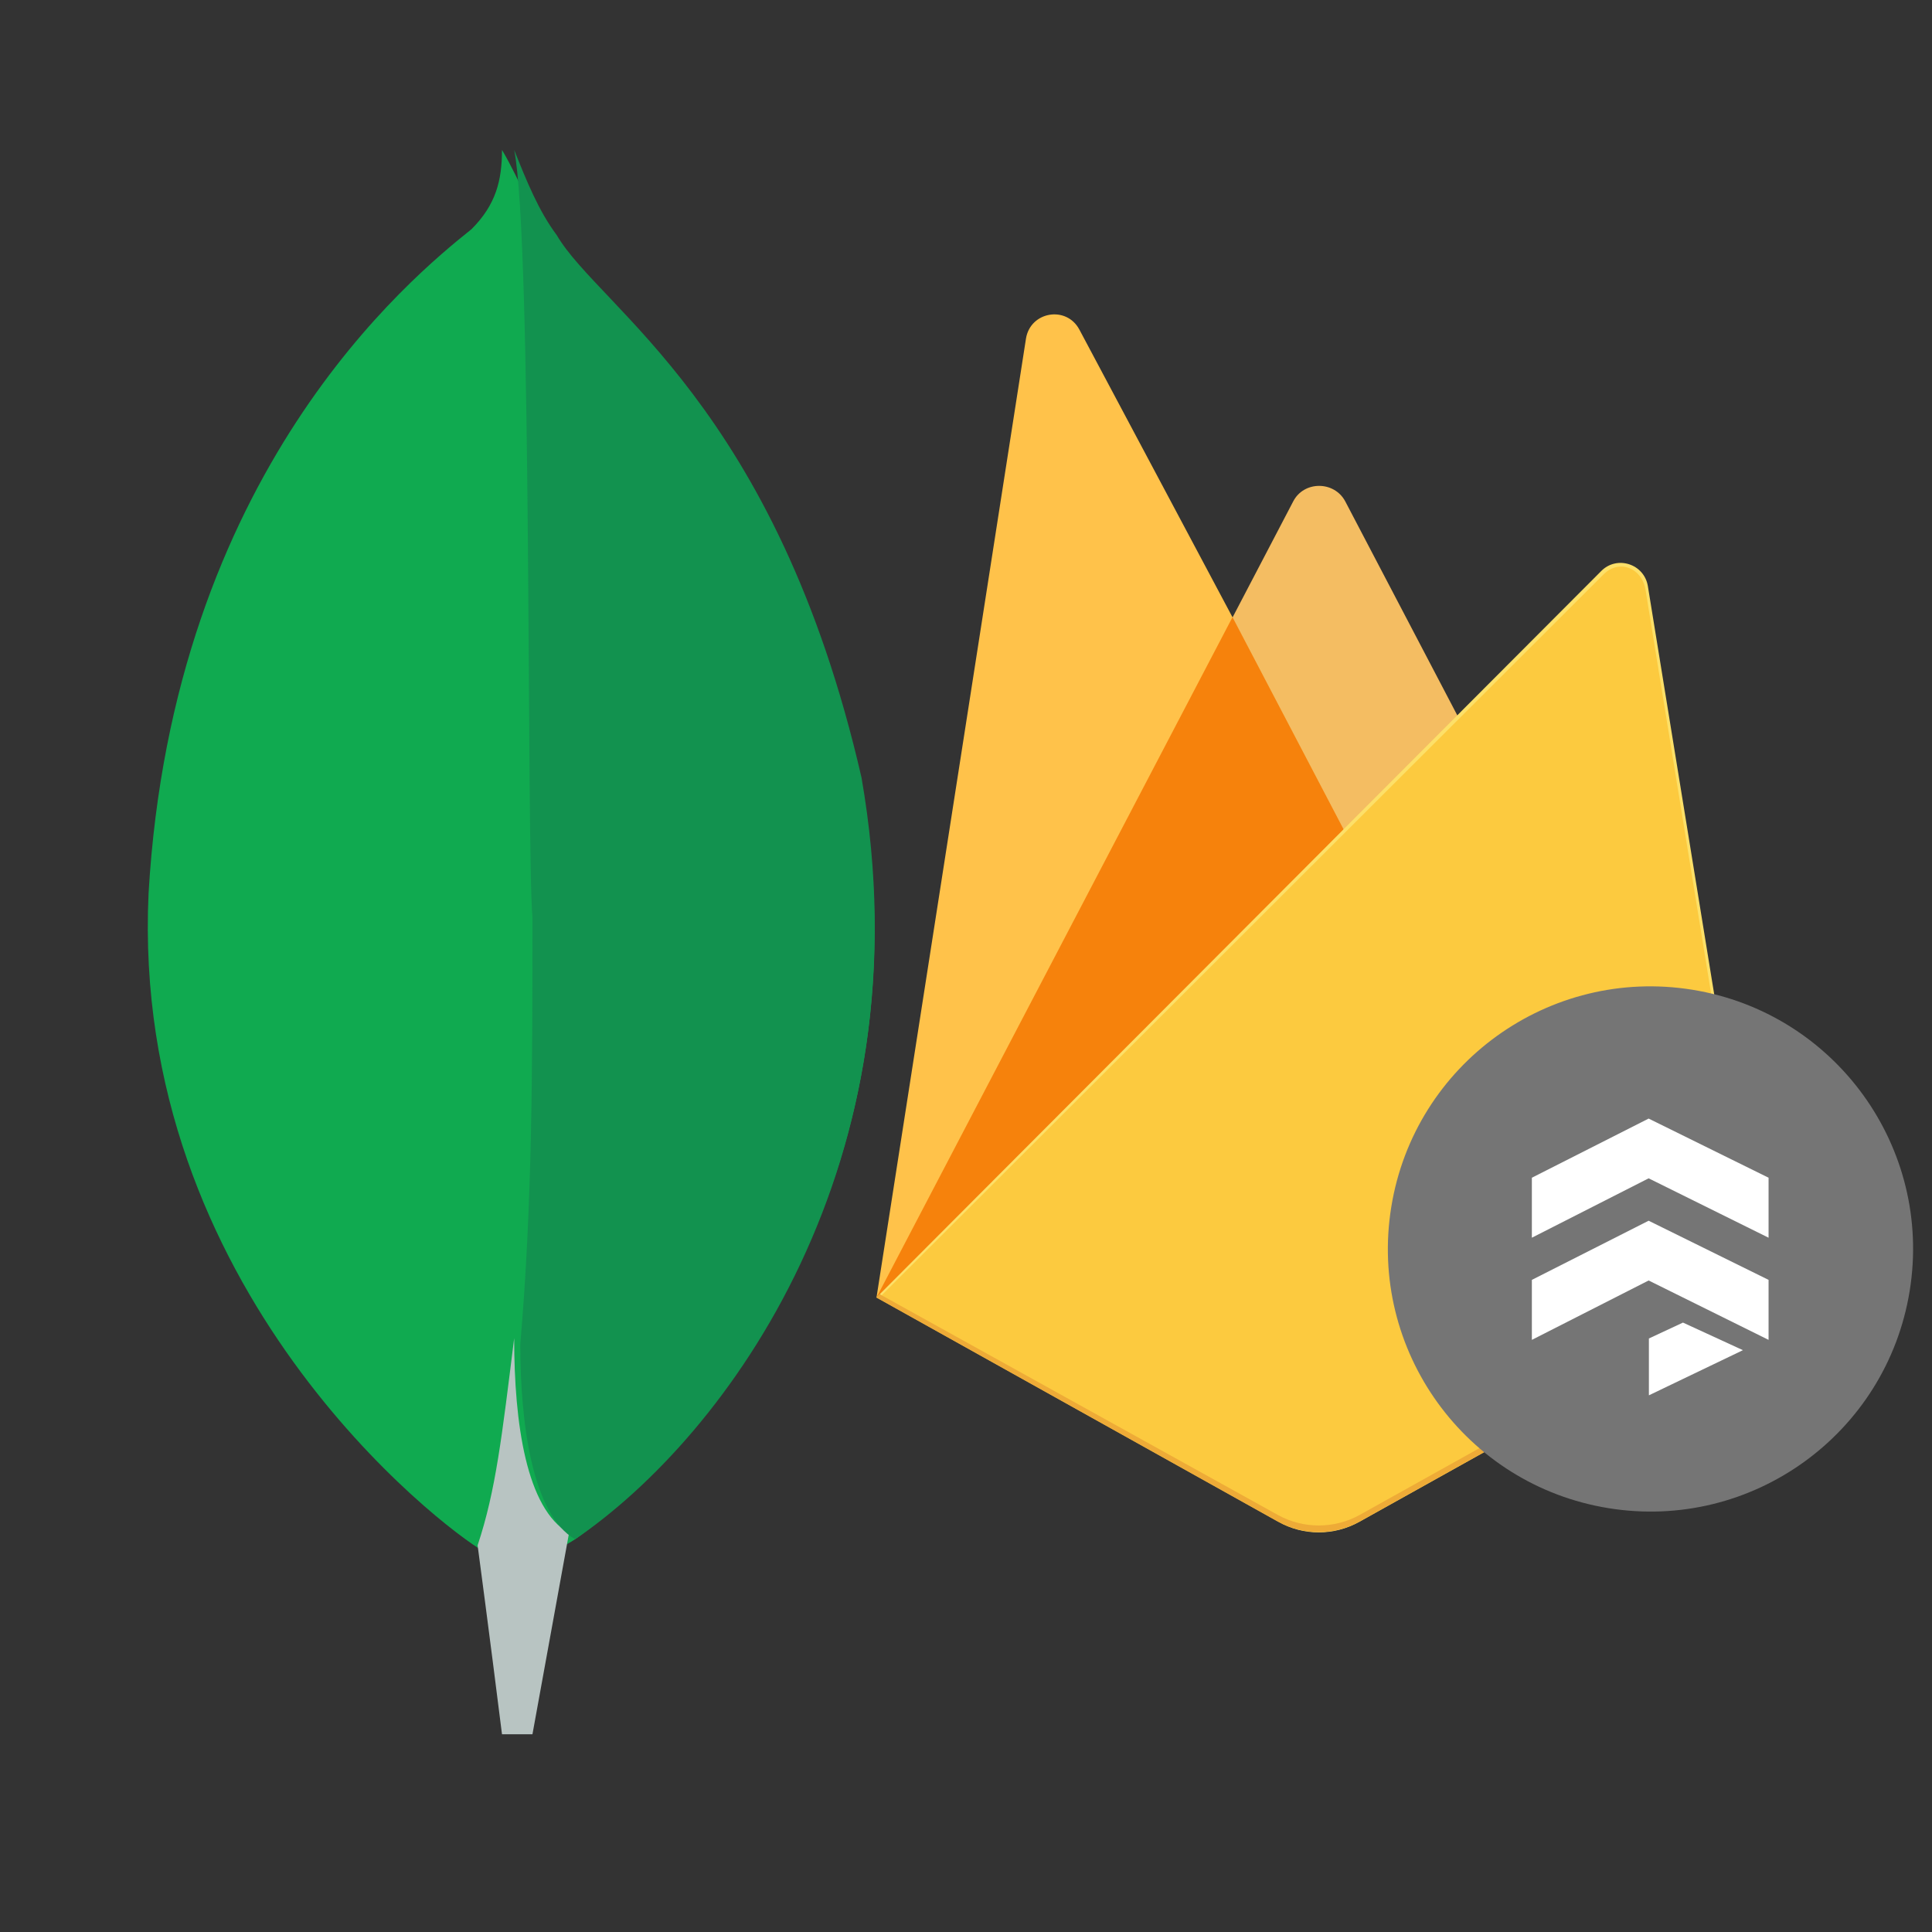 <?xml version="1.0" encoding="UTF-8" standalone="no"?>
<svg
   xmlns:dc="http://purl.org/dc/elements/1.1/"
   xmlns:cc="http://creativecommons.org/ns#"
   xmlns:rdf="http://www.w3.org/1999/02/22-rdf-syntax-ns#"
   xmlns:svg="http://www.w3.org/2000/svg"
   xmlns="http://www.w3.org/2000/svg"
   xmlns:sodipodi="http://sodipodi.sourceforge.net/DTD/sodipodi-0.dtd"
   xmlns:inkscape="http://www.inkscape.org/namespaces/inkscape"
   sodipodi:docname="serverles-db.svg"
   inkscape:version="1.0 (4035a4fb49, 2020-05-01)"
   id="svg8"
   version="1.1"
   viewBox="0 0 153.458 153.458">
  <rect x="0" y="0" width="153.458" height="153.458" fill="#333333" stroke="none"/>
  <defs
     id="defs2" />
  <sodipodi:namedview
     inkscape:window-maximized="1"
     inkscape:window-y="0"
     inkscape:window-x="1680"
     inkscape:window-height="1026"
     inkscape:window-width="1920"
     fit-margin-bottom="0"
     fit-margin-right="0"
     fit-margin-left="0"
     fit-margin-top="0"
     units="px"
     showgrid="false"
     inkscape:document-rotation="0"
     inkscape:current-layer="g867"
     inkscape:document-units="px"
     inkscape:cy="343.03421"
     inkscape:cx="66.064111"
     inkscape:zoom="0.7"
     inkscape:pageshadow="2"
     inkscape:pageopacity="0.0"
     borderopacity="1.0"
     bordercolor="#666666"
     pagecolor="#ffffff"
     id="base" />
  <g
     transform="translate(-35.105,-18.984)"
     id="layer1"
     inkscape:groupmode="layer"
     inkscape:label="Layer 1">
    <g
       style="stroke-width:0.055"
       transform="matrix(4.84,0,0,4.84,46.906,30.894)"
       id="g842">
      <path
         style="stroke-width:0.003"
         d="M 11.7,10.4 C 10.3,4.3 7.4,2.7 6.7,1.6 6.3,1.1 6.1,0.5 5.8,0 5.8,0.5 5.7,0.9 5.3,1.3 4.3,2.1 0.4,5.3 0,12.2 -0.3,18.7 4.8,22.6 5.5,23 6,23.3 6.7,23 7,22.8 9.4,21.1 12.8,16.7 11.7,10.4"
         fill="#10aa50"
         id="path2" />
      <path
         style="stroke-width:0.003"
         d="m 6,19.5 c -0.2,1.6 -0.3,2.5 -0.6,3.4 0,0 0.2,1.5 0.4,3.1 H 6.3 C 6.5,24.9 6.7,23.8 6.9,22.7 6.2,22.3 6,20.9 6,19.5 Z"
         fill="#b8c4c2"
         id="path4" />
      <path
         style="stroke-width:0.003"
         d="m 7,22.8 v 0 C 6.3,22.4 6.1,20.9 6.1,19.6 6.3,17.3 6.3,15 6.3,12.6 6.2,11.4 6.3,1.5 6,0 c 0.2,0.5 0.4,1 0.7,1.4 0.7,1.2 3.6,2.8 5,8.9 1.1,6.3 -2.2,10.8 -4.7,12.5 z"
         fill="#12924f"
         id="path6" />
    </g>
    <g
       transform="matrix(0.265,0,0,0.265,80.606,17.59)"
       id="g867">
	<path
   class="st0"
   d="m 91.02,394.145 2.2,-3.1 104.5,-198.3 0.2,-2.1 -46.1,-86.6 c -3.9,-7.3 -14.7,-5.4 -16,2.7 z"
   id="path847" />

	<path
   class="st1"
   d="m 231.52,256.145 34.3,-35.1 -34.3,-65.5 c -3.3,-6.2 -12.4,-6.2 -15.6,0 l -18.3,35 v 3 z"
   id="path849" />

	<polygon
   transform="translate(-3.7,32.035)"
   class="st2"
   points="201.42,158.21 94.72,362.11 95.72,361.11 99.32,359.61 233.12,226.41 234.72,221.81 "
   id="polygon851" />

	<path
   class="st3"
   d="m 235.82,461.345 121,-67.5 -34.6,-212.9 c -1.1,-6.7 -9.3,-9.3 -14,-4.5 l -217.2,217.7 120.4,67.2 c 7.5,4.3 16.8,4.3 24.4,0"
   id="path853" />

	<path
   class="st4"
   d="m 355.82,393.245 -34.3,-211.2 c -1.1,-6.6 -7.9,-9.3 -12.6,-4.6 l -216.6,216.3 119,66.5 c 7.5,4.2 16.7,4.2 24.3,0 z"
   id="path855" />

	<path
   class="st5"
   d="m 235.82,459.345 c -7.6,4.2 -16.9,4.2 -24.5,0 l -119.4,-66.2 -1,1 120.4,67.2 c 7.6,4.2 16.9,4.2 24.5,0 l 121,-67.5 -0.3,-1.8 z"
   id="path857" />

	
		<circle
   style="stroke-width:1"
   r="78.704"
   transform="rotate(-80.805)"
   class="st6"
   cx="-323.125"
   cy="379.513"
   id="ellipse859" />

	<polygon
   transform="translate(-3.7,32.035)"
   class="st7"
   points="291.15,344.21 291.15,326.23 326.15,308.5 362.1,326.23 362.1,344.21 326.15,326.41 "
   id="polygon861" />

	<polygon
   transform="translate(-3.7,32.035)"
   class="st7"
   points="291.15,374.83 291.15,356.85 326.15,339.12 362.1,356.85 362.1,374.83 326.15,357.03 "
   id="polygon863" />

	<polygon
   transform="translate(-3.7,32.035)"
   class="st7"
   points="326.23,391.45 326.23,374.41 336.44,369.65 354.41,377.92 "
   id="polygon865" />

</g>
  </g>
  <style
     type="text/css"
     id="style845">
	.st0{fill:#FFC24A;}
	.st1{fill:#F4BD62;}
	.st2{fill:#F6820C;}
	.st3{fill:#FDE068;}
	.st4{fill:#FCCA3F;}
	.st5{fill:#EEAB37;}
	.st6{fill-rule:evenodd;clip-rule:evenodd;fill:#757575;}
	.st7{fill-rule:evenodd;clip-rule:evenodd;fill:#FFFFFF;}
</style>
</svg>
